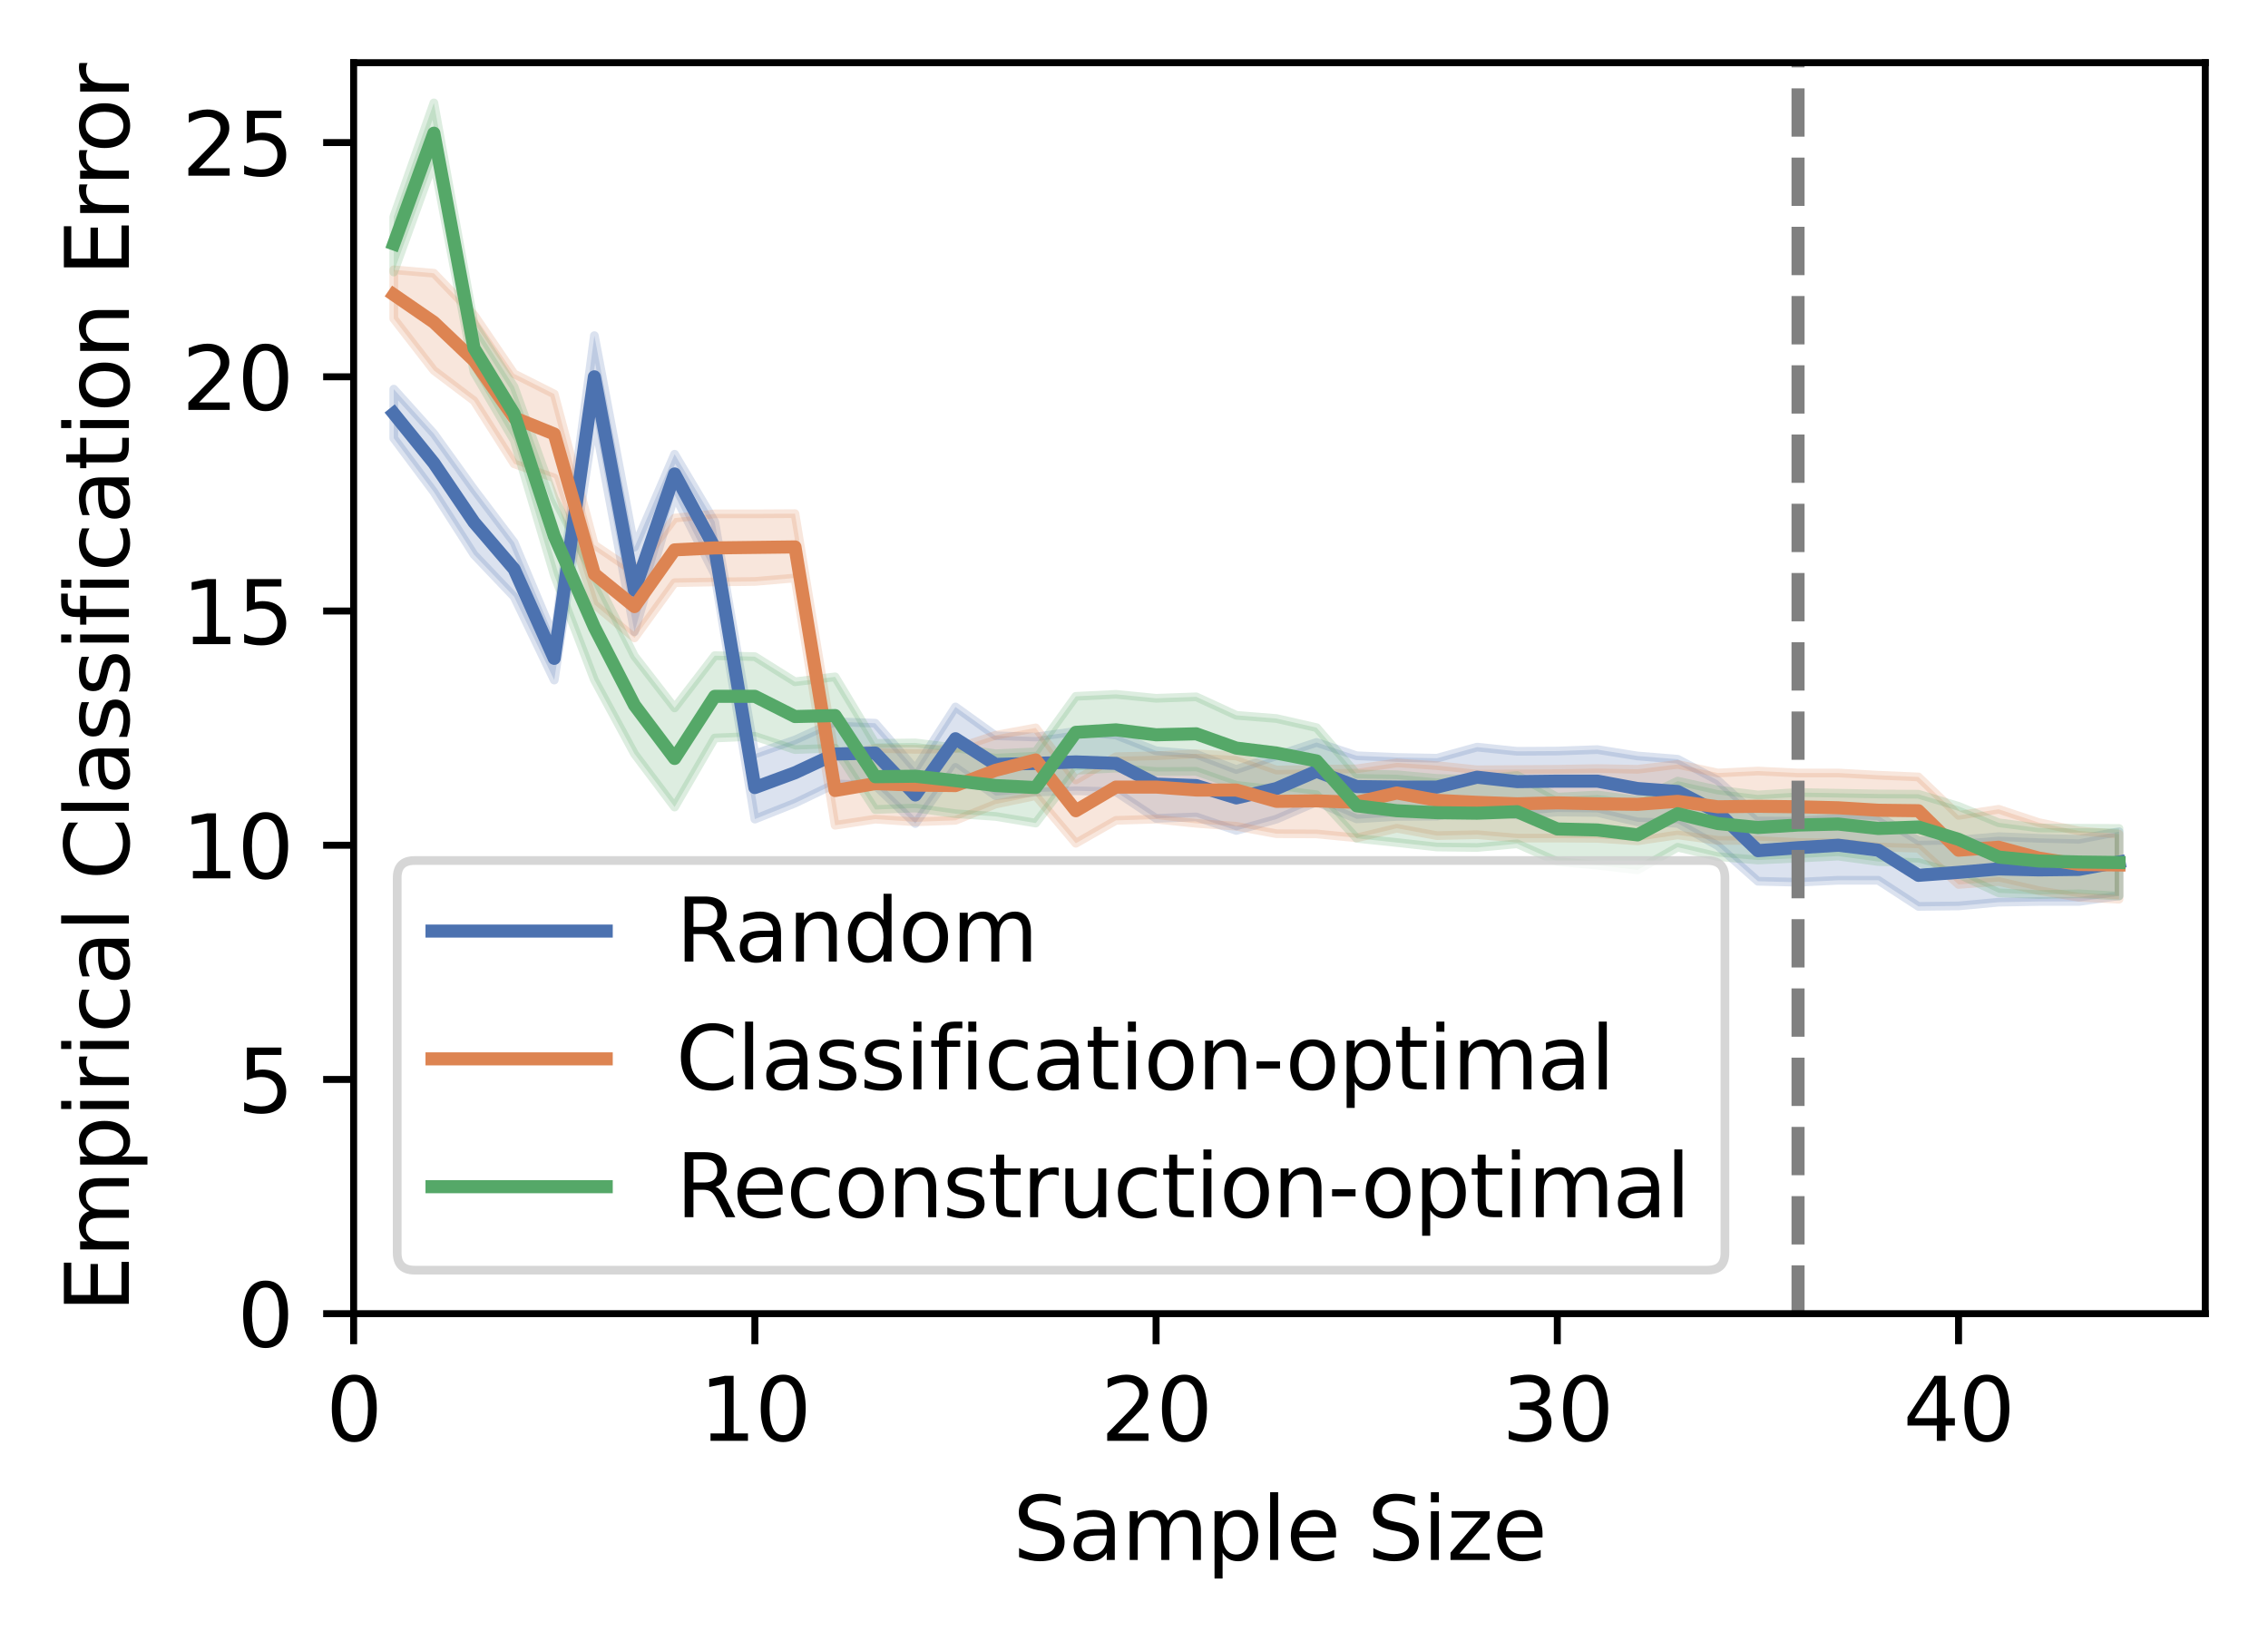 <?xml version="1.0" encoding="utf-8" standalone="no"?>
<!DOCTYPE svg PUBLIC "-//W3C//DTD SVG 1.1//EN"
  "http://www.w3.org/Graphics/SVG/1.1/DTD/svg11.dtd">
<svg xmlns:xlink="http://www.w3.org/1999/xlink" width="260.4pt" height="188.4pt" viewBox="0 0 260.4 188.4" xmlns="http://www.w3.org/2000/svg" version="1.1">
 <defs>
  <style type="text/css">*{stroke-linejoin: round; stroke-linecap: butt}</style>
 </defs>
 <g id="figure_1">
  <g id="patch_1">
   <path d="M -0 188.4 
L 260.4 188.4 
L 260.4 0 
L -0 0 
z
" style="fill: #ffffff"/>
  </g>
  <g id="axes_1">
   <g id="patch_2">
    <path d="M 40.603 150.843 
L 253.2 150.843 
L 253.2 7.2 
L 40.603 7.2 
z
" style="fill: #ffffff"/>
   </g>
   <g id="PolyCollection_1">
    <defs>
     <path id="m874d9ec956" d="M 45.21 -143.719 
L 45.21 -138.083 
L 49.816 -131.913 
L 54.423 -124.723 
L 59.03 -119.881 
L 63.636 -110.312 
L 68.243 -140.292 
L 72.85 -115.86 
L 77.456 -131.573 
L 82.063 -122.458 
L 86.67 -94.345 
L 91.276 -96.185 
L 95.883 -98.394 
L 100.489 -98.224 
L 105.096 -93.836 
L 109.703 -100.291 
L 114.309 -97.034 
L 118.916 -97.457 
L 123.523 -97.602 
L 128.129 -97.487 
L 132.736 -94.431 
L 137.343 -94.601 
L 141.949 -93.044 
L 146.556 -94.345 
L 151.162 -96.328 
L 155.769 -94.374 
L 160.376 -94.655 
L 164.982 -94.684 
L 169.589 -95.592 
L 174.196 -94.798 
L 178.802 -95.166 
L 183.409 -95.11 
L 188.016 -94.034 
L 192.622 -93.863 
L 197.229 -91.288 
L 201.835 -87.212 
L 206.442 -87.099 
L 211.049 -87.324 
L 215.655 -87.324 
L 220.262 -84.324 
L 224.869 -84.38 
L 229.475 -84.806 
L 234.082 -84.89 
L 238.689 -84.89 
L 243.295 -85.539 
L 243.295 -92.906 
L 243.295 -92.906 
L 238.689 -92.025 
L 234.082 -92.139 
L 229.475 -92.336 
L 224.869 -91.94 
L 220.262 -91.856 
L 215.655 -94.714 
L 211.049 -94.941 
L 206.442 -94.602 
L 201.835 -94.629 
L 197.229 -98.791 
L 192.622 -101.225 
L 188.016 -101.596 
L 183.409 -102.329 
L 178.802 -102.16 
L 174.196 -102.132 
L 169.589 -102.614 
L 164.982 -101.339 
L 160.376 -101.425 
L 155.769 -101.622 
L 151.162 -103.152 
L 146.556 -101.622 
L 141.949 -100.038 
L 137.343 -101.792 
L 132.736 -102.189 
L 128.129 -104 
L 123.523 -104.424 
L 118.916 -103.773 
L 114.309 -103.916 
L 109.703 -107.227 
L 105.096 -100.094 
L 100.489 -105.359 
L 95.883 -105.528 
L 91.276 -103.434 
L 86.67 -101.821 
L 82.063 -128.489 
L 77.456 -136.245 
L 72.85 -125.573 
L 68.243 -149.863 
L 63.636 -115.155 
L 59.03 -126.11 
L 54.423 -132.196 
L 49.816 -138.597 
L 45.21 -143.719 
z
" style="stroke: #4c72b0; stroke-opacity: 0.2"/>
    </defs>
    <g clip-path="url(#p8178c64011)">
     <use xlink:href="#m874d9ec956" x="0" y="188.4" style="fill: #4c72b0; fill-opacity: 0.2; stroke: #4c72b0; stroke-opacity: 0.2"/>
    </g>
   </g>
   <g id="PolyCollection_2">
    <defs>
     <path id="mb3be4e6309" d="M 45.21 -157.421 
L 45.21 -151.815 
L 49.816 -145.868 
L 54.423 -142.387 
L 59.03 -135.141 
L 63.636 -133.527 
L 68.243 -119.004 
L 72.85 -115.152 
L 77.456 -121.495 
L 82.063 -121.579 
L 86.67 -121.635 
L 91.276 -122.033 
L 95.883 -93.638 
L 100.489 -94.345 
L 105.096 -94.034 
L 109.703 -94.204 
L 114.309 -96.072 
L 118.916 -97.034 
L 123.523 -91.571 
L 128.129 -94.203 
L 132.736 -94.345 
L 137.343 -93.864 
L 141.949 -93.524 
L 146.556 -92.671 
L 151.162 -92.646 
L 155.769 -92.194 
L 160.376 -93.298 
L 164.982 -92.449 
L 169.589 -92.559 
L 174.196 -92.166 
L 178.802 -92.166 
L 183.409 -92.137 
L 188.016 -91.853 
L 192.622 -92.533 
L 197.229 -91.909 
L 201.835 -91.883 
L 206.442 -91.657 
L 211.049 -91.628 
L 215.655 -91.146 
L 220.262 -91.005 
L 224.869 -86.844 
L 229.475 -87.183 
L 234.082 -86.135 
L 238.689 -85.371 
L 243.295 -85.145 
L 243.295 -92.62 
L 243.295 -92.62 
L 238.689 -92.99 
L 234.082 -93.95 
L 229.475 -95.478 
L 224.869 -94.771 
L 220.262 -99.188 
L 215.655 -99.387 
L 211.049 -99.643 
L 206.442 -99.64 
L 201.835 -99.867 
L 197.229 -99.641 
L 192.622 -100.631 
L 188.016 -100.066 
L 183.409 -100.15 
L 178.802 -100.065 
L 174.196 -100.036 
L 169.589 -100.008 
L 164.982 -100.489 
L 160.376 -100.802 
L 155.769 -100.122 
L 151.162 -100.067 
L 146.556 -99.98 
L 141.949 -101.593 
L 137.343 -101.849 
L 132.736 -101.622 
L 128.129 -101.509 
L 123.523 -98.848 
L 118.916 -104.821 
L 114.309 -103.972 
L 109.703 -102.443 
L 105.096 -102.358 
L 100.489 -102.472 
L 95.883 -101.537 
L 91.276 -129.422 
L 86.67 -129.394 
L 82.063 -129.394 
L 77.456 -128.912 
L 72.85 -122.713 
L 68.243 -125.827 
L 63.636 -143.154 
L 59.03 -145.474 
L 54.423 -152.241 
L 49.816 -157.026 
L 45.21 -157.421 
z
" style="stroke: #dd8452; stroke-opacity: 0.2"/>
    </defs>
    <g clip-path="url(#p8178c64011)">
     <use xlink:href="#mb3be4e6309" x="0" y="188.4" style="fill: #dd8452; fill-opacity: 0.2; stroke: #dd8452; stroke-opacity: 0.2"/>
    </g>
   </g>
   <g id="PolyCollection_3">
    <defs>
     <path id="m4265f4d518" d="M 45.21 -163.508 
L 45.21 -157.165 
L 49.816 -169.877 
L 54.423 -145.671 
L 59.03 -137.827 
L 63.636 -122.372 
L 68.243 -110.34 
L 72.85 -101.844 
L 77.456 -95.732 
L 82.063 -103.66 
L 86.67 -103.856 
L 91.276 -102.329 
L 95.883 -102.496 
L 100.489 -95.448 
L 105.096 -95.62 
L 109.703 -94.967 
L 114.309 -94.655 
L 118.916 -93.892 
L 123.523 -99.951 
L 128.129 -100.205 
L 132.736 -99.809 
L 137.343 -99.836 
L 141.949 -98.224 
L 146.556 -97.715 
L 151.162 -97.148 
L 155.769 -92.137 
L 160.376 -91.657 
L 164.982 -91.146 
L 169.589 -91.088 
L 174.196 -91.514 
L 178.802 -89.477 
L 183.409 -89.052 
L 188.016 -88.513 
L 192.622 -91.118 
L 197.229 -90.042 
L 201.835 -89.647 
L 206.442 -89.87 
L 211.049 -90.1 
L 215.655 -89.475 
L 220.262 -89.363 
L 224.869 -88.031 
L 229.475 -85.881 
L 234.082 -85.682 
L 238.689 -85.768 
L 243.295 -85.513 
L 243.295 -93.271 
L 243.295 -93.271 
L 238.689 -93.299 
L 234.082 -93.328 
L 229.475 -93.926 
L 224.869 -95.819 
L 220.262 -97.206 
L 215.655 -97.234 
L 211.049 -97.319 
L 206.442 -97.404 
L 201.835 -97.121 
L 197.229 -97.687 
L 192.622 -98.708 
L 188.016 -96.527 
L 183.409 -97.12 
L 178.802 -96.866 
L 174.196 -99.357 
L 169.589 -98.904 
L 164.982 -99.017 
L 160.376 -99.442 
L 155.769 -99.529 
L 151.162 -104.85 
L 146.556 -105.896 
L 141.949 -106.265 
L 137.343 -108.389 
L 132.736 -108.219 
L 128.129 -108.674 
L 123.523 -108.444 
L 118.916 -102.075 
L 114.309 -101.848 
L 109.703 -102.529 
L 105.096 -103.097 
L 100.489 -103.038 
L 95.883 -110.681 
L 91.276 -110.115 
L 86.67 -113.002 
L 82.063 -113.116 
L 77.456 -107.115 
L 72.85 -113.06 
L 68.243 -122.204 
L 63.636 -131.177 
L 59.03 -143.973 
L 54.423 -151.221 
L 49.816 -176.586 
L 45.21 -163.508 
z
" style="stroke: #55a868; stroke-opacity: 0.2"/>
    </defs>
    <g clip-path="url(#p8178c64011)">
     <use xlink:href="#m4265f4d518" x="0" y="188.4" style="fill: #55a868; fill-opacity: 0.2; stroke: #55a868; stroke-opacity: 0.2"/>
    </g>
   </g>
   <g id="matplotlib.axis_1">
    <g id="xtick_1">
     <g id="line2d_1">
      <defs>
       <path id="m80437a715a" d="M 0 0 
L 0 3.5 
" style="stroke: #000000; stroke-width: 0.8"/>
      </defs>
      <g>
       <use xlink:href="#m80437a715a" x="40.603" y="150.843" style="stroke: #000000; stroke-width: 0.8"/>
      </g>
     </g>
     <g id="text_1">
      <!-- 0 -->
      <g transform="translate(37.422 165.442) scale(0.1 -0.1)">
       <defs>
        <path id="DejaVuSans-30" d="M 2034 4250 
Q 1547 4250 1301 3770 
Q 1056 3291 1056 2328 
Q 1056 1369 1301 889 
Q 1547 409 2034 409 
Q 2525 409 2770 889 
Q 3016 1369 3016 2328 
Q 3016 3291 2770 3770 
Q 2525 4250 2034 4250 
z
M 2034 4750 
Q 2819 4750 3233 4129 
Q 3647 3509 3647 2328 
Q 3647 1150 3233 529 
Q 2819 -91 2034 -91 
Q 1250 -91 836 529 
Q 422 1150 422 2328 
Q 422 3509 836 4129 
Q 1250 4750 2034 4750 
z
" transform="scale(0.016)"/>
       </defs>
       <use xlink:href="#DejaVuSans-30"/>
      </g>
     </g>
    </g>
    <g id="xtick_2">
     <g id="line2d_2">
      <g>
       <use xlink:href="#m80437a715a" x="86.67" y="150.843" style="stroke: #000000; stroke-width: 0.8"/>
      </g>
     </g>
     <g id="text_2">
      <!-- 10 -->
      <g transform="translate(80.307 165.442) scale(0.1 -0.1)">
       <defs>
        <path id="DejaVuSans-31" d="M 794 531 
L 1825 531 
L 1825 4091 
L 703 3866 
L 703 4441 
L 1819 4666 
L 2450 4666 
L 2450 531 
L 3481 531 
L 3481 0 
L 794 0 
L 794 531 
z
" transform="scale(0.016)"/>
       </defs>
       <use xlink:href="#DejaVuSans-31"/>
       <use xlink:href="#DejaVuSans-30" x="63.623"/>
      </g>
     </g>
    </g>
    <g id="xtick_3">
     <g id="line2d_3">
      <g>
       <use xlink:href="#m80437a715a" x="132.736" y="150.843" style="stroke: #000000; stroke-width: 0.8"/>
      </g>
     </g>
     <g id="text_3">
      <!-- 20 -->
      <g transform="translate(126.373 165.442) scale(0.1 -0.1)">
       <defs>
        <path id="DejaVuSans-32" d="M 1228 531 
L 3431 531 
L 3431 0 
L 469 0 
L 469 531 
Q 828 903 1448 1529 
Q 2069 2156 2228 2338 
Q 2531 2678 2651 2914 
Q 2772 3150 2772 3378 
Q 2772 3750 2511 3984 
Q 2250 4219 1831 4219 
Q 1534 4219 1204 4116 
Q 875 4013 500 3803 
L 500 4441 
Q 881 4594 1212 4672 
Q 1544 4750 1819 4750 
Q 2544 4750 2975 4387 
Q 3406 4025 3406 3419 
Q 3406 3131 3298 2873 
Q 3191 2616 2906 2266 
Q 2828 2175 2409 1742 
Q 1991 1309 1228 531 
z
" transform="scale(0.016)"/>
       </defs>
       <use xlink:href="#DejaVuSans-32"/>
       <use xlink:href="#DejaVuSans-30" x="63.623"/>
      </g>
     </g>
    </g>
    <g id="xtick_4">
     <g id="line2d_4">
      <g>
       <use xlink:href="#m80437a715a" x="178.802" y="150.843" style="stroke: #000000; stroke-width: 0.8"/>
      </g>
     </g>
     <g id="text_4">
      <!-- 30 -->
      <g transform="translate(172.44 165.442) scale(0.1 -0.1)">
       <defs>
        <path id="DejaVuSans-33" d="M 2597 2516 
Q 3050 2419 3304 2112 
Q 3559 1806 3559 1356 
Q 3559 666 3084 287 
Q 2609 -91 1734 -91 
Q 1441 -91 1130 -33 
Q 819 25 488 141 
L 488 750 
Q 750 597 1062 519 
Q 1375 441 1716 441 
Q 2309 441 2620 675 
Q 2931 909 2931 1356 
Q 2931 1769 2642 2001 
Q 2353 2234 1838 2234 
L 1294 2234 
L 1294 2753 
L 1863 2753 
Q 2328 2753 2575 2939 
Q 2822 3125 2822 3475 
Q 2822 3834 2567 4026 
Q 2313 4219 1838 4219 
Q 1578 4219 1281 4162 
Q 984 4106 628 3988 
L 628 4550 
Q 988 4650 1302 4700 
Q 1616 4750 1894 4750 
Q 2613 4750 3031 4423 
Q 3450 4097 3450 3541 
Q 3450 3153 3228 2886 
Q 3006 2619 2597 2516 
z
" transform="scale(0.016)"/>
       </defs>
       <use xlink:href="#DejaVuSans-33"/>
       <use xlink:href="#DejaVuSans-30" x="63.623"/>
      </g>
     </g>
    </g>
    <g id="xtick_5">
     <g id="line2d_5">
      <g>
       <use xlink:href="#m80437a715a" x="224.869" y="150.843" style="stroke: #000000; stroke-width: 0.8"/>
      </g>
     </g>
     <g id="text_5">
      <!-- 40 -->
      <g transform="translate(218.506 165.442) scale(0.1 -0.1)">
       <defs>
        <path id="DejaVuSans-34" d="M 2419 4116 
L 825 1625 
L 2419 1625 
L 2419 4116 
z
M 2253 4666 
L 3047 4666 
L 3047 1625 
L 3713 1625 
L 3713 1100 
L 3047 1100 
L 3047 0 
L 2419 0 
L 2419 1100 
L 313 1100 
L 313 1709 
L 2253 4666 
z
" transform="scale(0.016)"/>
       </defs>
       <use xlink:href="#DejaVuSans-34"/>
       <use xlink:href="#DejaVuSans-30" x="63.623"/>
      </g>
     </g>
    </g>
    <g id="text_6">
     <!-- Sample Size -->
     <g transform="translate(116.3 179.12) scale(0.1 -0.1)">
      <defs>
       <path id="DejaVuSans-53" d="M 3425 4513 
L 3425 3897 
Q 3066 4069 2747 4153 
Q 2428 4238 2131 4238 
Q 1616 4238 1336 4038 
Q 1056 3838 1056 3469 
Q 1056 3159 1242 3001 
Q 1428 2844 1947 2747 
L 2328 2669 
Q 3034 2534 3370 2195 
Q 3706 1856 3706 1288 
Q 3706 609 3251 259 
Q 2797 -91 1919 -91 
Q 1588 -91 1214 -16 
Q 841 59 441 206 
L 441 856 
Q 825 641 1194 531 
Q 1563 422 1919 422 
Q 2459 422 2753 634 
Q 3047 847 3047 1241 
Q 3047 1584 2836 1778 
Q 2625 1972 2144 2069 
L 1759 2144 
Q 1053 2284 737 2584 
Q 422 2884 422 3419 
Q 422 4038 858 4394 
Q 1294 4750 2059 4750 
Q 2388 4750 2728 4690 
Q 3069 4631 3425 4513 
z
" transform="scale(0.016)"/>
       <path id="DejaVuSans-61" d="M 2194 1759 
Q 1497 1759 1228 1600 
Q 959 1441 959 1056 
Q 959 750 1161 570 
Q 1363 391 1709 391 
Q 2188 391 2477 730 
Q 2766 1069 2766 1631 
L 2766 1759 
L 2194 1759 
z
M 3341 1997 
L 3341 0 
L 2766 0 
L 2766 531 
Q 2569 213 2275 61 
Q 1981 -91 1556 -91 
Q 1019 -91 701 211 
Q 384 513 384 1019 
Q 384 1609 779 1909 
Q 1175 2209 1959 2209 
L 2766 2209 
L 2766 2266 
Q 2766 2663 2505 2880 
Q 2244 3097 1772 3097 
Q 1472 3097 1187 3025 
Q 903 2953 641 2809 
L 641 3341 
Q 956 3463 1253 3523 
Q 1550 3584 1831 3584 
Q 2591 3584 2966 3190 
Q 3341 2797 3341 1997 
z
" transform="scale(0.016)"/>
       <path id="DejaVuSans-6d" d="M 3328 2828 
Q 3544 3216 3844 3400 
Q 4144 3584 4550 3584 
Q 5097 3584 5394 3201 
Q 5691 2819 5691 2113 
L 5691 0 
L 5113 0 
L 5113 2094 
Q 5113 2597 4934 2840 
Q 4756 3084 4391 3084 
Q 3944 3084 3684 2787 
Q 3425 2491 3425 1978 
L 3425 0 
L 2847 0 
L 2847 2094 
Q 2847 2600 2669 2842 
Q 2491 3084 2119 3084 
Q 1678 3084 1418 2786 
Q 1159 2488 1159 1978 
L 1159 0 
L 581 0 
L 581 3500 
L 1159 3500 
L 1159 2956 
Q 1356 3278 1631 3431 
Q 1906 3584 2284 3584 
Q 2666 3584 2933 3390 
Q 3200 3197 3328 2828 
z
" transform="scale(0.016)"/>
       <path id="DejaVuSans-70" d="M 1159 525 
L 1159 -1331 
L 581 -1331 
L 581 3500 
L 1159 3500 
L 1159 2969 
Q 1341 3281 1617 3432 
Q 1894 3584 2278 3584 
Q 2916 3584 3314 3078 
Q 3713 2572 3713 1747 
Q 3713 922 3314 415 
Q 2916 -91 2278 -91 
Q 1894 -91 1617 61 
Q 1341 213 1159 525 
z
M 3116 1747 
Q 3116 2381 2855 2742 
Q 2594 3103 2138 3103 
Q 1681 3103 1420 2742 
Q 1159 2381 1159 1747 
Q 1159 1113 1420 752 
Q 1681 391 2138 391 
Q 2594 391 2855 752 
Q 3116 1113 3116 1747 
z
" transform="scale(0.016)"/>
       <path id="DejaVuSans-6c" d="M 603 4863 
L 1178 4863 
L 1178 0 
L 603 0 
L 603 4863 
z
" transform="scale(0.016)"/>
       <path id="DejaVuSans-65" d="M 3597 1894 
L 3597 1613 
L 953 1613 
Q 991 1019 1311 708 
Q 1631 397 2203 397 
Q 2534 397 2845 478 
Q 3156 559 3463 722 
L 3463 178 
Q 3153 47 2828 -22 
Q 2503 -91 2169 -91 
Q 1331 -91 842 396 
Q 353 884 353 1716 
Q 353 2575 817 3079 
Q 1281 3584 2069 3584 
Q 2775 3584 3186 3129 
Q 3597 2675 3597 1894 
z
M 3022 2063 
Q 3016 2534 2758 2815 
Q 2500 3097 2075 3097 
Q 1594 3097 1305 2825 
Q 1016 2553 972 2059 
L 3022 2063 
z
" transform="scale(0.016)"/>
       <path id="DejaVuSans-20" transform="scale(0.016)"/>
       <path id="DejaVuSans-69" d="M 603 3500 
L 1178 3500 
L 1178 0 
L 603 0 
L 603 3500 
z
M 603 4863 
L 1178 4863 
L 1178 4134 
L 603 4134 
L 603 4863 
z
" transform="scale(0.016)"/>
       <path id="DejaVuSans-7a" d="M 353 3500 
L 3084 3500 
L 3084 2975 
L 922 459 
L 3084 459 
L 3084 0 
L 275 0 
L 275 525 
L 2438 3041 
L 353 3041 
L 353 3500 
z
" transform="scale(0.016)"/>
      </defs>
      <use xlink:href="#DejaVuSans-53"/>
      <use xlink:href="#DejaVuSans-61" x="63.477"/>
      <use xlink:href="#DejaVuSans-6d" x="124.756"/>
      <use xlink:href="#DejaVuSans-70" x="222.168"/>
      <use xlink:href="#DejaVuSans-6c" x="285.645"/>
      <use xlink:href="#DejaVuSans-65" x="313.428"/>
      <use xlink:href="#DejaVuSans-20" x="374.951"/>
      <use xlink:href="#DejaVuSans-53" x="406.738"/>
      <use xlink:href="#DejaVuSans-69" x="470.215"/>
      <use xlink:href="#DejaVuSans-7a" x="497.998"/>
      <use xlink:href="#DejaVuSans-65" x="550.488"/>
     </g>
    </g>
   </g>
   <g id="matplotlib.axis_2">
    <g id="ytick_1">
     <g id="line2d_6">
      <defs>
       <path id="m75d6d61ff4" d="M 0 0 
L -3.5 0 
" style="stroke: #000000; stroke-width: 0.8"/>
      </defs>
      <g>
       <use xlink:href="#m75d6d61ff4" x="40.603" y="150.843" style="stroke: #000000; stroke-width: 0.8"/>
      </g>
     </g>
     <g id="text_7">
      <!-- 0 -->
      <g transform="translate(27.241 154.642) scale(0.1 -0.1)">
       <use xlink:href="#DejaVuSans-30"/>
      </g>
     </g>
    </g>
    <g id="ytick_2">
     <g id="line2d_7">
      <g>
       <use xlink:href="#m75d6d61ff4" x="40.603" y="123.949" style="stroke: #000000; stroke-width: 0.8"/>
      </g>
     </g>
     <g id="text_8">
      <!-- 5 -->
      <g transform="translate(27.241 127.748) scale(0.1 -0.1)">
       <defs>
        <path id="DejaVuSans-35" d="M 691 4666 
L 3169 4666 
L 3169 4134 
L 1269 4134 
L 1269 2991 
Q 1406 3038 1543 3061 
Q 1681 3084 1819 3084 
Q 2600 3084 3056 2656 
Q 3513 2228 3513 1497 
Q 3513 744 3044 326 
Q 2575 -91 1722 -91 
Q 1428 -91 1123 -41 
Q 819 9 494 109 
L 494 744 
Q 775 591 1075 516 
Q 1375 441 1709 441 
Q 2250 441 2565 725 
Q 2881 1009 2881 1497 
Q 2881 1984 2565 2268 
Q 2250 2553 1709 2553 
Q 1456 2553 1204 2497 
Q 953 2441 691 2322 
L 691 4666 
z
" transform="scale(0.016)"/>
       </defs>
       <use xlink:href="#DejaVuSans-35"/>
      </g>
     </g>
    </g>
    <g id="ytick_3">
     <g id="line2d_8">
      <g>
       <use xlink:href="#m75d6d61ff4" x="40.603" y="97.054" style="stroke: #000000; stroke-width: 0.8"/>
      </g>
     </g>
     <g id="text_9">
      <!-- 10 -->
      <g transform="translate(20.878 100.854) scale(0.1 -0.1)">
       <use xlink:href="#DejaVuSans-31"/>
       <use xlink:href="#DejaVuSans-30" x="63.623"/>
      </g>
     </g>
    </g>
    <g id="ytick_4">
     <g id="line2d_9">
      <g>
       <use xlink:href="#m75d6d61ff4" x="40.603" y="70.16" style="stroke: #000000; stroke-width: 0.8"/>
      </g>
     </g>
     <g id="text_10">
      <!-- 15 -->
      <g transform="translate(20.878 73.959) scale(0.1 -0.1)">
       <use xlink:href="#DejaVuSans-31"/>
       <use xlink:href="#DejaVuSans-35" x="63.623"/>
      </g>
     </g>
    </g>
    <g id="ytick_5">
     <g id="line2d_10">
      <g>
       <use xlink:href="#m75d6d61ff4" x="40.603" y="43.265" style="stroke: #000000; stroke-width: 0.8"/>
      </g>
     </g>
     <g id="text_11">
      <!-- 20 -->
      <g transform="translate(20.878 47.065) scale(0.1 -0.1)">
       <use xlink:href="#DejaVuSans-32"/>
       <use xlink:href="#DejaVuSans-30" x="63.623"/>
      </g>
     </g>
    </g>
    <g id="ytick_6">
     <g id="line2d_11">
      <g>
       <use xlink:href="#m75d6d61ff4" x="40.603" y="16.371" style="stroke: #000000; stroke-width: 0.8"/>
      </g>
     </g>
     <g id="text_12">
      <!-- 25 -->
      <g transform="translate(20.878 20.17) scale(0.1 -0.1)">
       <use xlink:href="#DejaVuSans-32"/>
       <use xlink:href="#DejaVuSans-35" x="63.623"/>
      </g>
     </g>
    </g>
    <g id="text_13">
     <!-- Empirical Classification Error -->
     <g transform="translate(14.798 150.708) rotate(-90) scale(0.1 -0.1)">
      <defs>
       <path id="DejaVuSans-45" d="M 628 4666 
L 3578 4666 
L 3578 4134 
L 1259 4134 
L 1259 2753 
L 3481 2753 
L 3481 2222 
L 1259 2222 
L 1259 531 
L 3634 531 
L 3634 0 
L 628 0 
L 628 4666 
z
" transform="scale(0.016)"/>
       <path id="DejaVuSans-72" d="M 2631 2963 
Q 2534 3019 2420 3045 
Q 2306 3072 2169 3072 
Q 1681 3072 1420 2755 
Q 1159 2438 1159 1844 
L 1159 0 
L 581 0 
L 581 3500 
L 1159 3500 
L 1159 2956 
Q 1341 3275 1631 3429 
Q 1922 3584 2338 3584 
Q 2397 3584 2469 3576 
Q 2541 3569 2628 3553 
L 2631 2963 
z
" transform="scale(0.016)"/>
       <path id="DejaVuSans-63" d="M 3122 3366 
L 3122 2828 
Q 2878 2963 2633 3030 
Q 2388 3097 2138 3097 
Q 1578 3097 1268 2742 
Q 959 2388 959 1747 
Q 959 1106 1268 751 
Q 1578 397 2138 397 
Q 2388 397 2633 464 
Q 2878 531 3122 666 
L 3122 134 
Q 2881 22 2623 -34 
Q 2366 -91 2075 -91 
Q 1284 -91 818 406 
Q 353 903 353 1747 
Q 353 2603 823 3093 
Q 1294 3584 2113 3584 
Q 2378 3584 2631 3529 
Q 2884 3475 3122 3366 
z
" transform="scale(0.016)"/>
       <path id="DejaVuSans-43" d="M 4122 4306 
L 4122 3641 
Q 3803 3938 3442 4084 
Q 3081 4231 2675 4231 
Q 1875 4231 1450 3742 
Q 1025 3253 1025 2328 
Q 1025 1406 1450 917 
Q 1875 428 2675 428 
Q 3081 428 3442 575 
Q 3803 722 4122 1019 
L 4122 359 
Q 3791 134 3420 21 
Q 3050 -91 2638 -91 
Q 1578 -91 968 557 
Q 359 1206 359 2328 
Q 359 3453 968 4101 
Q 1578 4750 2638 4750 
Q 3056 4750 3426 4639 
Q 3797 4528 4122 4306 
z
" transform="scale(0.016)"/>
       <path id="DejaVuSans-73" d="M 2834 3397 
L 2834 2853 
Q 2591 2978 2328 3040 
Q 2066 3103 1784 3103 
Q 1356 3103 1142 2972 
Q 928 2841 928 2578 
Q 928 2378 1081 2264 
Q 1234 2150 1697 2047 
L 1894 2003 
Q 2506 1872 2764 1633 
Q 3022 1394 3022 966 
Q 3022 478 2636 193 
Q 2250 -91 1575 -91 
Q 1294 -91 989 -36 
Q 684 19 347 128 
L 347 722 
Q 666 556 975 473 
Q 1284 391 1588 391 
Q 1994 391 2212 530 
Q 2431 669 2431 922 
Q 2431 1156 2273 1281 
Q 2116 1406 1581 1522 
L 1381 1569 
Q 847 1681 609 1914 
Q 372 2147 372 2553 
Q 372 3047 722 3315 
Q 1072 3584 1716 3584 
Q 2034 3584 2315 3537 
Q 2597 3491 2834 3397 
z
" transform="scale(0.016)"/>
       <path id="DejaVuSans-66" d="M 2375 4863 
L 2375 4384 
L 1825 4384 
Q 1516 4384 1395 4259 
Q 1275 4134 1275 3809 
L 1275 3500 
L 2222 3500 
L 2222 3053 
L 1275 3053 
L 1275 0 
L 697 0 
L 697 3053 
L 147 3053 
L 147 3500 
L 697 3500 
L 697 3744 
Q 697 4328 969 4595 
Q 1241 4863 1831 4863 
L 2375 4863 
z
" transform="scale(0.016)"/>
       <path id="DejaVuSans-74" d="M 1172 4494 
L 1172 3500 
L 2356 3500 
L 2356 3053 
L 1172 3053 
L 1172 1153 
Q 1172 725 1289 603 
Q 1406 481 1766 481 
L 2356 481 
L 2356 0 
L 1766 0 
Q 1100 0 847 248 
Q 594 497 594 1153 
L 594 3053 
L 172 3053 
L 172 3500 
L 594 3500 
L 594 4494 
L 1172 4494 
z
" transform="scale(0.016)"/>
       <path id="DejaVuSans-6f" d="M 1959 3097 
Q 1497 3097 1228 2736 
Q 959 2375 959 1747 
Q 959 1119 1226 758 
Q 1494 397 1959 397 
Q 2419 397 2687 759 
Q 2956 1122 2956 1747 
Q 2956 2369 2687 2733 
Q 2419 3097 1959 3097 
z
M 1959 3584 
Q 2709 3584 3137 3096 
Q 3566 2609 3566 1747 
Q 3566 888 3137 398 
Q 2709 -91 1959 -91 
Q 1206 -91 779 398 
Q 353 888 353 1747 
Q 353 2609 779 3096 
Q 1206 3584 1959 3584 
z
" transform="scale(0.016)"/>
       <path id="DejaVuSans-6e" d="M 3513 2113 
L 3513 0 
L 2938 0 
L 2938 2094 
Q 2938 2591 2744 2837 
Q 2550 3084 2163 3084 
Q 1697 3084 1428 2787 
Q 1159 2491 1159 1978 
L 1159 0 
L 581 0 
L 581 3500 
L 1159 3500 
L 1159 2956 
Q 1366 3272 1645 3428 
Q 1925 3584 2291 3584 
Q 2894 3584 3203 3211 
Q 3513 2838 3513 2113 
z
" transform="scale(0.016)"/>
      </defs>
      <use xlink:href="#DejaVuSans-45"/>
      <use xlink:href="#DejaVuSans-6d" x="63.184"/>
      <use xlink:href="#DejaVuSans-70" x="160.596"/>
      <use xlink:href="#DejaVuSans-69" x="224.072"/>
      <use xlink:href="#DejaVuSans-72" x="251.855"/>
      <use xlink:href="#DejaVuSans-69" x="292.969"/>
      <use xlink:href="#DejaVuSans-63" x="320.752"/>
      <use xlink:href="#DejaVuSans-61" x="375.732"/>
      <use xlink:href="#DejaVuSans-6c" x="437.012"/>
      <use xlink:href="#DejaVuSans-20" x="464.795"/>
      <use xlink:href="#DejaVuSans-43" x="496.582"/>
      <use xlink:href="#DejaVuSans-6c" x="566.406"/>
      <use xlink:href="#DejaVuSans-61" x="594.189"/>
      <use xlink:href="#DejaVuSans-73" x="655.469"/>
      <use xlink:href="#DejaVuSans-73" x="707.568"/>
      <use xlink:href="#DejaVuSans-69" x="759.668"/>
      <use xlink:href="#DejaVuSans-66" x="787.451"/>
      <use xlink:href="#DejaVuSans-69" x="822.656"/>
      <use xlink:href="#DejaVuSans-63" x="850.439"/>
      <use xlink:href="#DejaVuSans-61" x="905.42"/>
      <use xlink:href="#DejaVuSans-74" x="966.699"/>
      <use xlink:href="#DejaVuSans-69" x="1005.908"/>
      <use xlink:href="#DejaVuSans-6f" x="1033.691"/>
      <use xlink:href="#DejaVuSans-6e" x="1094.873"/>
      <use xlink:href="#DejaVuSans-20" x="1158.252"/>
      <use xlink:href="#DejaVuSans-45" x="1190.039"/>
      <use xlink:href="#DejaVuSans-72" x="1253.223"/>
      <use xlink:href="#DejaVuSans-72" x="1292.586"/>
      <use xlink:href="#DejaVuSans-6f" x="1331.449"/>
      <use xlink:href="#DejaVuSans-72" x="1392.631"/>
     </g>
    </g>
   </g>
   <g id="line2d_12">
    <path d="M 45.21 47.484 
L 49.816 53.174 
L 54.423 59.968 
L 59.03 65.347 
L 63.636 75.595 
L 68.243 43.265 
L 72.85 67.782 
L 77.456 54.42 
L 82.063 62.913 
L 86.67 90.43 
L 91.276 88.731 
L 95.883 86.58 
L 100.489 86.466 
L 105.096 91.279 
L 109.703 84.824 
L 114.309 87.769 
L 118.916 87.655 
L 123.523 87.486 
L 128.129 87.655 
L 132.736 90.033 
L 137.343 90.203 
L 141.949 91.619 
L 146.556 90.543 
L 151.162 88.561 
L 155.769 90.317 
L 160.376 90.373 
L 164.982 90.373 
L 169.589 89.241 
L 174.196 89.75 
L 178.802 89.694 
L 183.409 89.694 
L 188.016 90.543 
L 192.622 90.883 
L 197.229 93.261 
L 201.835 97.677 
L 206.442 97.337 
L 211.049 97.054 
L 215.655 97.621 
L 220.262 100.508 
L 224.869 100.168 
L 229.475 99.772 
L 234.082 99.885 
L 238.689 99.829 
L 243.295 98.979 
" clip-path="url(#p8178c64011)" style="fill: none; stroke: #4c72b0; stroke-width: 1.5; stroke-linecap: square"/>
   </g>
   <g id="line2d_13">
    <path d="M 45.21 33.838 
L 49.816 37.009 
L 54.423 41.397 
L 59.03 47.965 
L 63.636 49.833 
L 68.243 65.913 
L 72.85 69.65 
L 77.456 63.139 
L 82.063 62.913 
L 86.67 62.856 
L 91.276 62.799 
L 95.883 90.77 
L 100.489 89.977 
L 105.096 90.147 
L 109.703 90.203 
L 114.309 88.448 
L 118.916 87.259 
L 123.523 93.091 
L 128.129 90.373 
L 132.736 90.373 
L 137.343 90.713 
L 141.949 90.713 
L 146.556 92.015 
L 151.162 91.959 
L 155.769 92.128 
L 160.376 91.053 
L 164.982 91.902 
L 169.589 92.128 
L 174.196 92.298 
L 178.802 92.185 
L 183.409 92.298 
L 188.016 92.355 
L 192.622 92.015 
L 197.229 92.638 
L 201.835 92.581 
L 206.442 92.638 
L 211.049 92.751 
L 215.655 93.034 
L 220.262 93.091 
L 224.869 97.621 
L 229.475 97.281 
L 234.082 98.526 
L 238.689 99.263 
L 243.295 99.319 
" clip-path="url(#p8178c64011)" style="fill: none; stroke: #dd8452; stroke-width: 1.5; stroke-linecap: square"/>
   </g>
   <g id="line2d_14">
    <path d="M 45.21 28.006 
L 49.816 15.295 
L 54.423 39.982 
L 59.03 47.512 
L 63.636 61.554 
L 68.243 72.028 
L 72.85 80.974 
L 77.456 87.089 
L 82.063 79.955 
L 86.67 79.955 
L 91.276 82.277 
L 95.883 82.163 
L 100.489 89.184 
L 105.096 89.128 
L 109.703 89.637 
L 114.309 90.203 
L 118.916 90.43 
L 123.523 84.088 
L 128.129 83.805 
L 132.736 84.372 
L 137.343 84.258 
L 141.949 85.9 
L 146.556 86.466 
L 151.162 87.372 
L 155.769 92.525 
L 160.376 93.091 
L 164.982 93.317 
L 169.589 93.374 
L 174.196 93.204 
L 178.802 95.186 
L 183.409 95.299 
L 188.016 95.865 
L 192.622 93.431 
L 197.229 94.563 
L 201.835 95.016 
L 206.442 94.733 
L 211.049 94.62 
L 215.655 95.129 
L 220.262 94.959 
L 224.869 96.375 
L 229.475 98.413 
L 234.082 98.866 
L 238.689 98.979 
L 243.295 99.036 
" clip-path="url(#p8178c64011)" style="fill: none; stroke: #55a868; stroke-width: 1.5; stroke-linecap: square"/>
   </g>
   <g id="line2d_15"/>
   <g id="line2d_16"/>
   <g id="line2d_17"/>
   <g id="line2d_18">
    <path d="M 206.442 150.843 
L 206.442 7.2 
" clip-path="url(#p8178c64011)" style="fill: none; stroke-dasharray: 5.55,2.4; stroke-dashoffset: 0; stroke: #808080; stroke-width: 1.5"/>
   </g>
   <g id="patch_3">
    <path d="M 40.603 150.843 
L 40.603 7.2 
" style="fill: none; stroke: #000000; stroke-width: 0.8; stroke-linejoin: miter; stroke-linecap: square"/>
   </g>
   <g id="patch_4">
    <path d="M 253.2 150.843 
L 253.2 7.2 
" style="fill: none; stroke: #000000; stroke-width: 0.8; stroke-linejoin: miter; stroke-linecap: square"/>
   </g>
   <g id="patch_5">
    <path d="M 40.603 150.843 
L 253.2 150.843 
" style="fill: none; stroke: #000000; stroke-width: 0.8; stroke-linejoin: miter; stroke-linecap: square"/>
   </g>
   <g id="patch_6">
    <path d="M 40.603 7.2 
L 253.2 7.2 
" style="fill: none; stroke: #000000; stroke-width: 0.8; stroke-linejoin: miter; stroke-linecap: square"/>
   </g>
   <g id="legend_1">
    <g id="patch_7">
     <path d="M 47.603 145.843 
L 196.048 145.843 
Q 198.048 145.843 198.048 143.843 
L 198.048 100.809 
Q 198.048 98.809 196.048 98.809 
L 47.603 98.809 
Q 45.603 98.809 45.603 100.809 
L 45.603 143.843 
Q 45.603 145.843 47.603 145.843 
z
" style="fill: #ffffff; opacity: 0.8; stroke: #cccccc; stroke-linejoin: miter"/>
    </g>
    <g id="line2d_19">
     <path d="M 49.603 106.907 
L 59.603 106.907 
L 69.603 106.907 
" style="fill: none; stroke: #4c72b0; stroke-width: 1.5; stroke-linecap: square"/>
    </g>
    <g id="text_14">
     <!-- Random -->
     <g transform="translate(77.603 110.407) scale(0.1 -0.1)">
      <defs>
       <path id="DejaVuSans-52" d="M 2841 2188 
Q 3044 2119 3236 1894 
Q 3428 1669 3622 1275 
L 4263 0 
L 3584 0 
L 2988 1197 
Q 2756 1666 2539 1819 
Q 2322 1972 1947 1972 
L 1259 1972 
L 1259 0 
L 628 0 
L 628 4666 
L 2053 4666 
Q 2853 4666 3247 4331 
Q 3641 3997 3641 3322 
Q 3641 2881 3436 2590 
Q 3231 2300 2841 2188 
z
M 1259 4147 
L 1259 2491 
L 2053 2491 
Q 2509 2491 2742 2702 
Q 2975 2913 2975 3322 
Q 2975 3731 2742 3939 
Q 2509 4147 2053 4147 
L 1259 4147 
z
" transform="scale(0.016)"/>
       <path id="DejaVuSans-64" d="M 2906 2969 
L 2906 4863 
L 3481 4863 
L 3481 0 
L 2906 0 
L 2906 525 
Q 2725 213 2448 61 
Q 2172 -91 1784 -91 
Q 1150 -91 751 415 
Q 353 922 353 1747 
Q 353 2572 751 3078 
Q 1150 3584 1784 3584 
Q 2172 3584 2448 3432 
Q 2725 3281 2906 2969 
z
M 947 1747 
Q 947 1113 1208 752 
Q 1469 391 1925 391 
Q 2381 391 2643 752 
Q 2906 1113 2906 1747 
Q 2906 2381 2643 2742 
Q 2381 3103 1925 3103 
Q 1469 3103 1208 2742 
Q 947 2381 947 1747 
z
" transform="scale(0.016)"/>
      </defs>
      <use xlink:href="#DejaVuSans-52"/>
      <use xlink:href="#DejaVuSans-61" x="67.232"/>
      <use xlink:href="#DejaVuSans-6e" x="128.512"/>
      <use xlink:href="#DejaVuSans-64" x="191.891"/>
      <use xlink:href="#DejaVuSans-6f" x="255.367"/>
      <use xlink:href="#DejaVuSans-6d" x="316.549"/>
     </g>
    </g>
    <g id="line2d_20">
     <path d="M 49.603 121.585 
L 59.603 121.585 
L 69.603 121.585 
" style="fill: none; stroke: #dd8452; stroke-width: 1.5; stroke-linecap: square"/>
    </g>
    <g id="text_15">
     <!-- Classification-optimal -->
     <g transform="translate(77.603 125.085) scale(0.1 -0.1)">
      <defs>
       <path id="DejaVuSans-2d" d="M 313 2009 
L 1997 2009 
L 1997 1497 
L 313 1497 
L 313 2009 
z
" transform="scale(0.016)"/>
      </defs>
      <use xlink:href="#DejaVuSans-43"/>
      <use xlink:href="#DejaVuSans-6c" x="69.824"/>
      <use xlink:href="#DejaVuSans-61" x="97.607"/>
      <use xlink:href="#DejaVuSans-73" x="158.887"/>
      <use xlink:href="#DejaVuSans-73" x="210.986"/>
      <use xlink:href="#DejaVuSans-69" x="263.086"/>
      <use xlink:href="#DejaVuSans-66" x="290.869"/>
      <use xlink:href="#DejaVuSans-69" x="326.074"/>
      <use xlink:href="#DejaVuSans-63" x="353.857"/>
      <use xlink:href="#DejaVuSans-61" x="408.838"/>
      <use xlink:href="#DejaVuSans-74" x="470.117"/>
      <use xlink:href="#DejaVuSans-69" x="509.326"/>
      <use xlink:href="#DejaVuSans-6f" x="537.109"/>
      <use xlink:href="#DejaVuSans-6e" x="598.291"/>
      <use xlink:href="#DejaVuSans-2d" x="661.67"/>
      <use xlink:href="#DejaVuSans-6f" x="699.629"/>
      <use xlink:href="#DejaVuSans-70" x="760.811"/>
      <use xlink:href="#DejaVuSans-74" x="824.287"/>
      <use xlink:href="#DejaVuSans-69" x="863.496"/>
      <use xlink:href="#DejaVuSans-6d" x="891.279"/>
      <use xlink:href="#DejaVuSans-61" x="988.691"/>
      <use xlink:href="#DejaVuSans-6c" x="1049.971"/>
     </g>
    </g>
    <g id="line2d_21">
     <path d="M 49.603 136.264 
L 59.603 136.264 
L 69.603 136.264 
" style="fill: none; stroke: #55a868; stroke-width: 1.5; stroke-linecap: square"/>
    </g>
    <g id="text_16">
     <!-- Reconstruction-optimal -->
     <g transform="translate(77.603 139.764) scale(0.1 -0.1)">
      <defs>
       <path id="DejaVuSans-75" d="M 544 1381 
L 544 3500 
L 1119 3500 
L 1119 1403 
Q 1119 906 1312 657 
Q 1506 409 1894 409 
Q 2359 409 2629 706 
Q 2900 1003 2900 1516 
L 2900 3500 
L 3475 3500 
L 3475 0 
L 2900 0 
L 2900 538 
Q 2691 219 2414 64 
Q 2138 -91 1772 -91 
Q 1169 -91 856 284 
Q 544 659 544 1381 
z
M 1991 3584 
L 1991 3584 
z
" transform="scale(0.016)"/>
      </defs>
      <use xlink:href="#DejaVuSans-52"/>
      <use xlink:href="#DejaVuSans-65" x="64.982"/>
      <use xlink:href="#DejaVuSans-63" x="126.506"/>
      <use xlink:href="#DejaVuSans-6f" x="181.486"/>
      <use xlink:href="#DejaVuSans-6e" x="242.668"/>
      <use xlink:href="#DejaVuSans-73" x="306.047"/>
      <use xlink:href="#DejaVuSans-74" x="358.146"/>
      <use xlink:href="#DejaVuSans-72" x="397.355"/>
      <use xlink:href="#DejaVuSans-75" x="438.469"/>
      <use xlink:href="#DejaVuSans-63" x="501.848"/>
      <use xlink:href="#DejaVuSans-74" x="556.828"/>
      <use xlink:href="#DejaVuSans-69" x="596.037"/>
      <use xlink:href="#DejaVuSans-6f" x="623.82"/>
      <use xlink:href="#DejaVuSans-6e" x="685.002"/>
      <use xlink:href="#DejaVuSans-2d" x="748.381"/>
      <use xlink:href="#DejaVuSans-6f" x="786.34"/>
      <use xlink:href="#DejaVuSans-70" x="847.521"/>
      <use xlink:href="#DejaVuSans-74" x="910.998"/>
      <use xlink:href="#DejaVuSans-69" x="950.207"/>
      <use xlink:href="#DejaVuSans-6d" x="977.99"/>
      <use xlink:href="#DejaVuSans-61" x="1075.402"/>
      <use xlink:href="#DejaVuSans-6c" x="1136.682"/>
     </g>
    </g>
   </g>
  </g>
 </g>
 <defs>
  <clipPath id="p8178c64011">
   <rect x="40.603" y="7.2" width="212.596" height="143.643"/>
  </clipPath>
 </defs>
</svg>
